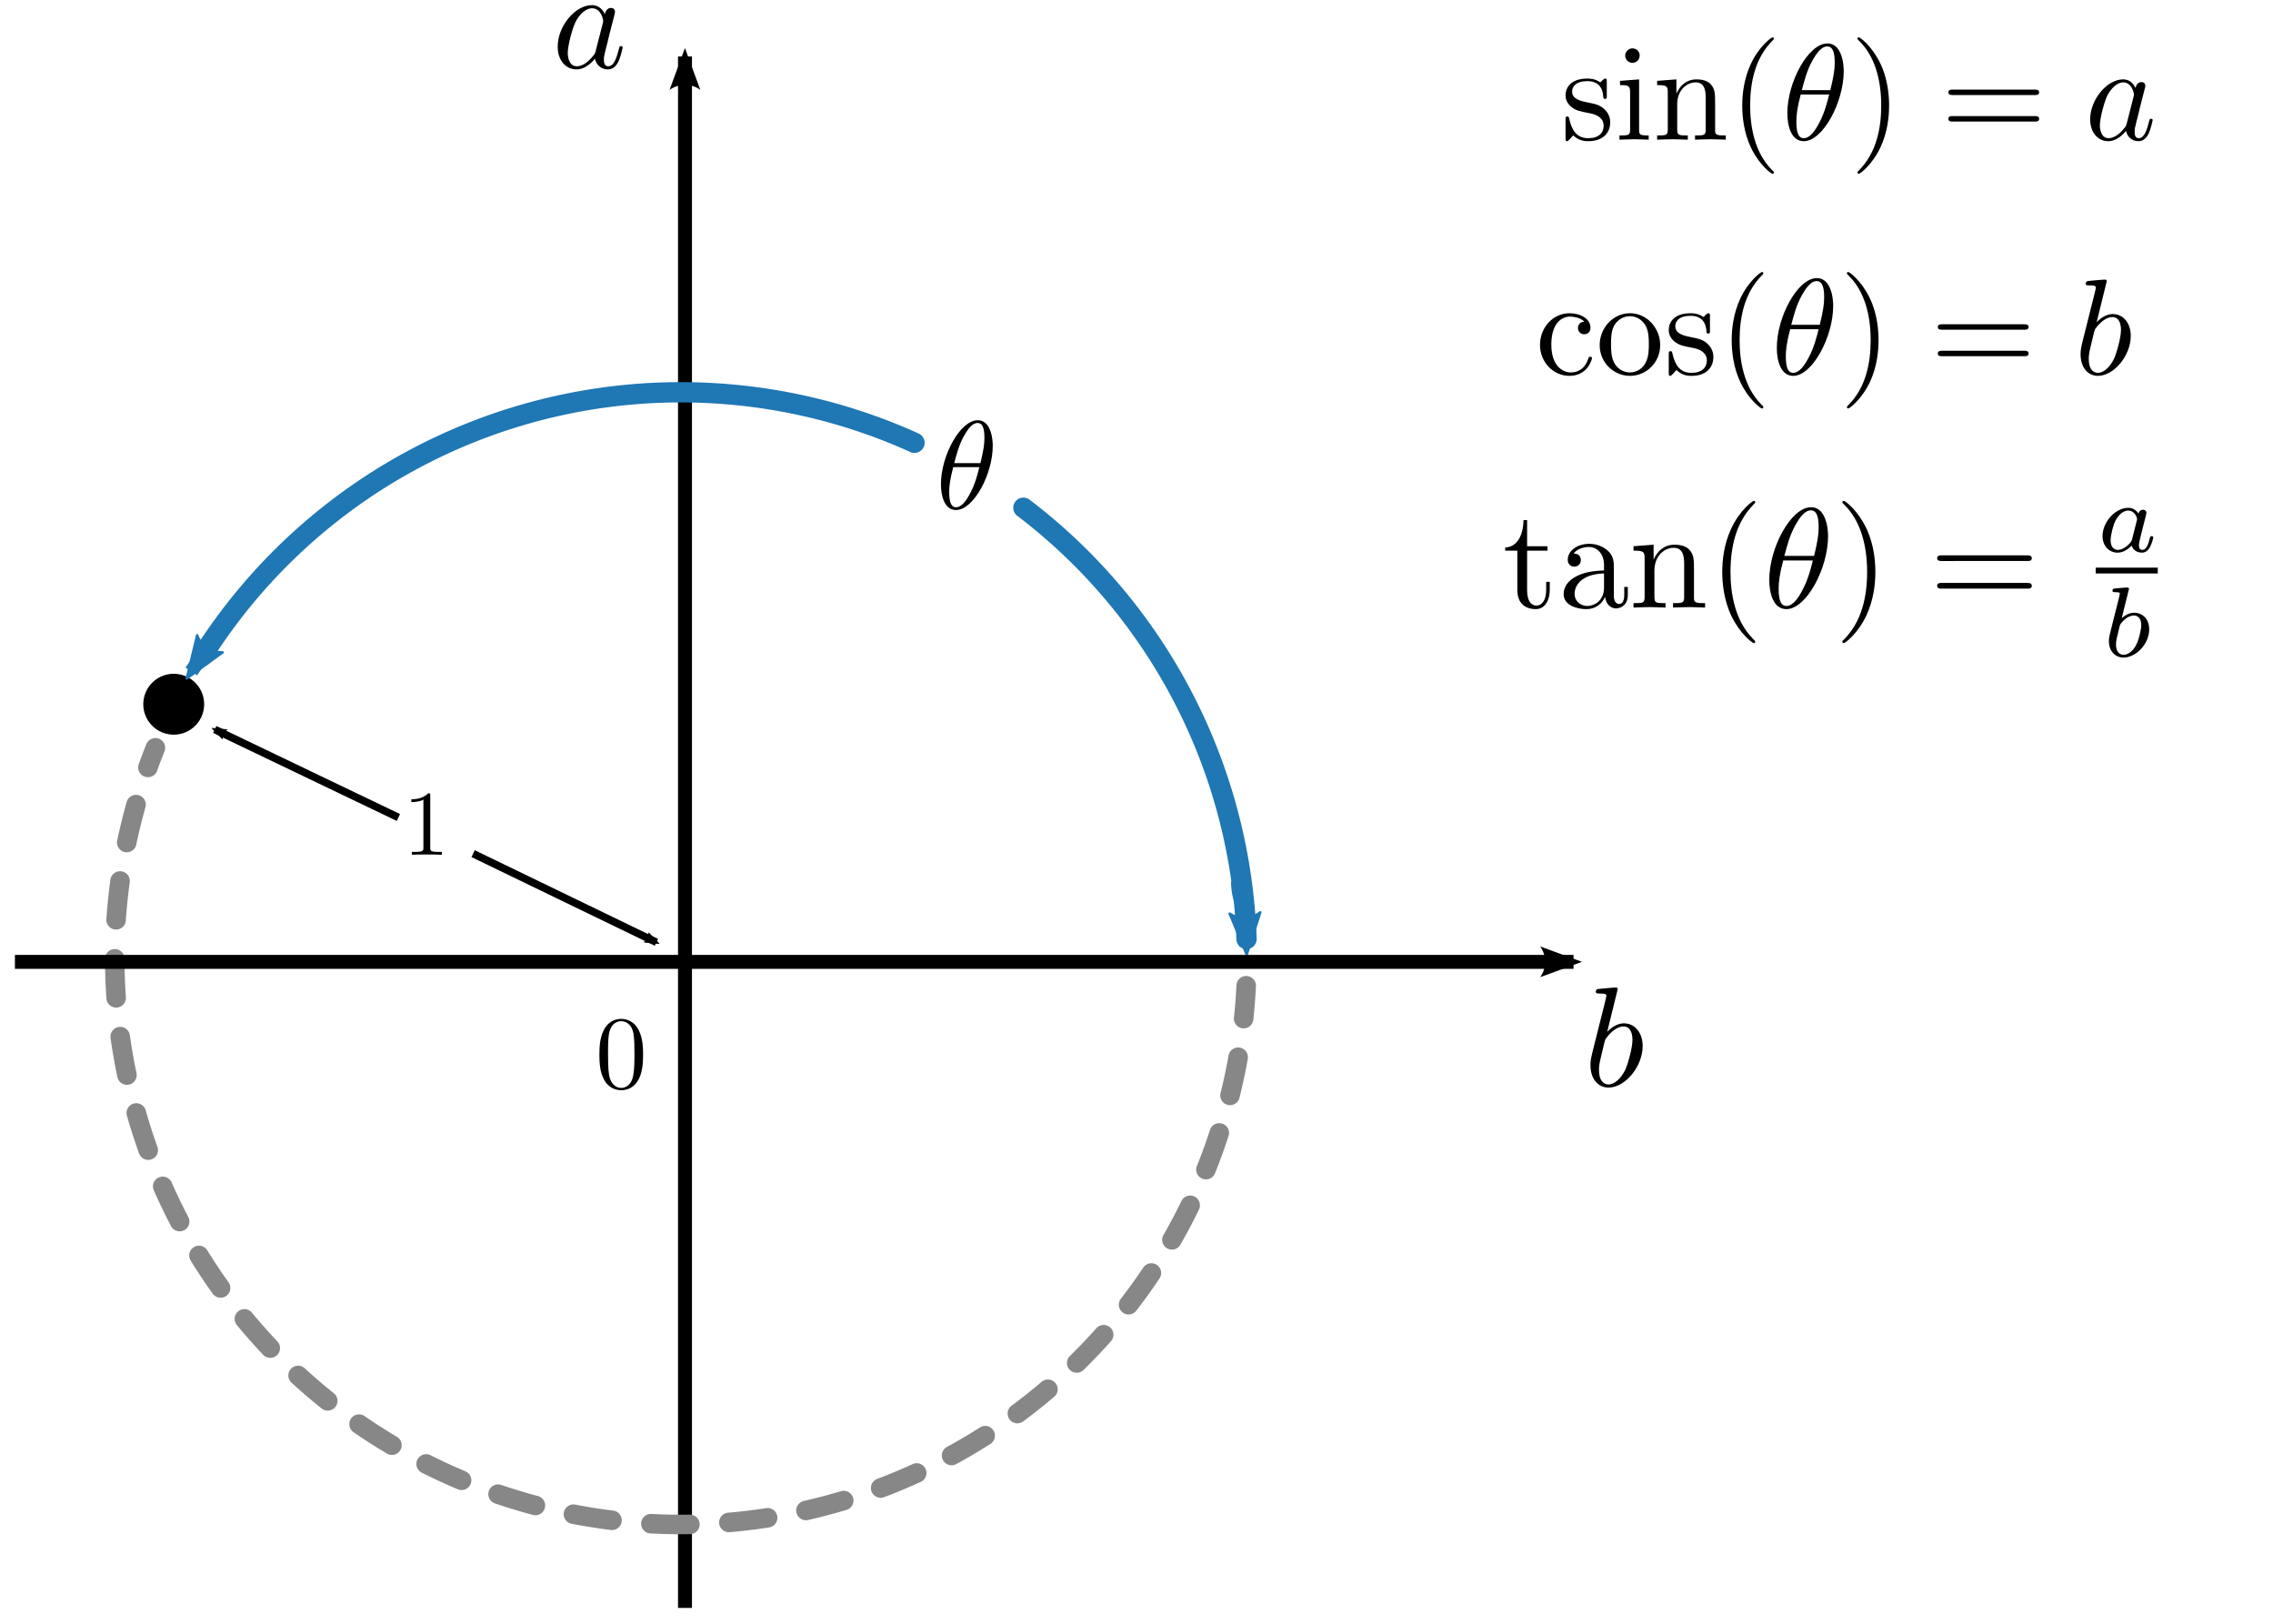 <?xml version="1.0" encoding="UTF-8" standalone="no"?>
<svg
   inkscape:export-ydpi="109.92857"
   inkscape:export-xdpi="109.92857"
   inkscape:export-filename="/home/cyd/jupyter/MH2801/img/trigonometry2.png"
   sodipodi:docname="trigonometry2.svg"
   inkscape:version="1.1 (c4e8f9ed74, 2021-05-24)"
   version="1.1"
   id="svg2"
   height="213.333"
   width="298.667"
   xmlns:inkscape="http://www.inkscape.org/namespaces/inkscape"
   xmlns:sodipodi="http://sodipodi.sourceforge.net/DTD/sodipodi-0.dtd"
   xmlns="http://www.w3.org/2000/svg"
   xmlns:svg="http://www.w3.org/2000/svg"
   xmlns:rdf="http://www.w3.org/1999/02/22-rdf-syntax-ns#"
   xmlns:cc="http://creativecommons.org/ns#"
   xmlns:dc="http://purl.org/dc/elements/1.1/">
  <sodipodi:namedview
     inkscape:document-rotation="0"
     fit-margin-bottom="0"
     fit-margin-right="0"
     fit-margin-left="0"
     fit-margin-top="0"
     inkscape:window-maximized="1"
     inkscape:window-y="0"
     inkscape:window-x="0"
     inkscape:window-height="1026"
     inkscape:window-width="1920"
     showgrid="false"
     inkscape:current-layer="layer1"
     inkscape:document-units="px"
     inkscape:cy="90.25"
     inkscape:cx="156.75"
     inkscape:zoom="2"
     inkscape:pageshadow="2"
     inkscape:pageopacity="0.0"
     borderopacity="1.0"
     bordercolor="#666666"
     pagecolor="#ffffff"
     id="base"
     inkscape:pagecheckerboard="0" />
  <defs
     id="defs4">
    <marker
       inkscape:stockid="Arrow2Mstart"
       orient="auto"
       refY="0.0"
       refX="0.0"
       id="Arrow2Mstart"
       style="overflow:visible"
       inkscape:isstock="true">
      <path
         id="path5181"
         style="fill-rule:evenodd;stroke-width:0.625;stroke-linejoin:round;stroke:#000000;stroke-opacity:1;fill:#000000;fill-opacity:1"
         d="M 8.719,4.034 L -2.207,0.016 L 8.719,-4.002 C 6.973,-1.63 6.983,1.616 8.719,4.034 z "
         transform="scale(0.6) translate(0,0)" />
    </marker>
    <marker
       style="overflow:visible"
       id="Arrow2Sstart"
       refX="0"
       refY="0"
       orient="auto"
       inkscape:stockid="Arrow2Sstart">
      <path
         inkscape:connector-curvature="0"
         d="M 2.054,1.291 -1.442,0.005 2.054,-1.281 c -0.559,0.759 -0.555,1.798 -2e-7,2.571 z"
         style="fill-rule:evenodd;stroke-width:0.2;stroke-linejoin:round"
         id="path4031" />
    </marker>
    <marker
       inkscape:stockid="Arrow2Mend"
       orient="auto"
       refY="0"
       refX="0"
       id="Arrow2Mend"
       style="overflow:visible">
      <path
         inkscape:connector-curvature="0"
         id="path4028"
         style="fill-rule:evenodd;stroke-width:0.4;stroke-linejoin:round"
         d="M -5.58,-2.582 1.413,-0.01 -5.58,2.561 c 1.117,-1.518 1.111,-3.595 4e-7,-5.143 z" />
    </marker>
    <marker
       inkscape:stockid="Arrow2Mendc"
       orient="auto"
       refY="0"
       refX="0"
       id="Arrow2Mendc"
       style="overflow:visible">
      <path
         inkscape:connector-curvature="0"
         id="path4447"
         style="fill:#685a71;fill-rule:evenodd;stroke:#685a71;stroke-width:0.4;stroke-linejoin:round"
         d="M -5.58,-2.582 1.413,-0.01 -5.58,2.561 c 1.117,-1.518 1.111,-3.595 4e-7,-5.143 z" />
    </marker>
    <marker
       inkscape:stockid="Arrow2MendY"
       orient="auto"
       refY="0"
       refX="0"
       id="Arrow2MendY"
       style="overflow:visible">
      <path
         inkscape:connector-curvature="0"
         id="path5157"
         style="fill:#553f5e;fill-rule:evenodd;stroke:#553f5e;stroke-width:0.4;stroke-linejoin:round"
         d="M -5.58,-2.582 1.413,-0.01 -5.58,2.561 c 1.117,-1.518 1.111,-3.595 4e-7,-5.143 z" />
    </marker>
    <marker
       style="overflow:visible"
       id="Arrow2SstartR"
       refX="0"
       refY="0"
       orient="auto"
       inkscape:stockid="Arrow2SstartR">
      <path
         inkscape:connector-curvature="0"
         d="M 2.054,1.291 -1.442,0.005 2.054,-1.281 c -0.559,0.759 -0.555,1.798 -2e-7,2.571 z"
         style="fill:#553f5e;fill-rule:evenodd;stroke:#553f5e;stroke-width:0.2;stroke-linejoin:round"
         id="path5160" />
    </marker>
    <marker
       inkscape:stockid="Arrow2Mendc"
       orient="auto"
       refY="0"
       refX="0"
       id="Arrow2Mendc-2"
       style="overflow:visible">
      <path
         inkscape:connector-curvature="0"
         id="path4447-4"
         style="fill:#685a71;fill-rule:evenodd;stroke:#685a71;stroke-width:0.4;stroke-linejoin:round"
         d="M -5.58,-2.582 1.413,-0.01 -5.58,2.561 c 1.117,-1.518 1.111,-3.595 4e-7,-5.143 z" />
    </marker>
    <marker
       inkscape:stockid="Arrow2Mendc"
       orient="auto"
       refY="0"
       refX="0"
       id="Arrow2Mendc-4"
       style="overflow:visible">
      <path
         inkscape:connector-curvature="0"
         id="path4447-8"
         style="fill:#685a71;fill-rule:evenodd;stroke:#685a71;stroke-width:0.4;stroke-linejoin:round"
         d="M -5.58,-2.582 1.413,-0.01 -5.58,2.561 c 1.117,-1.518 1.111,-3.595 4e-7,-5.143 z" />
    </marker>
    <marker
       inkscape:stockid="Arrow2Mendc-4Q"
       orient="auto"
       refY="0"
       refX="0"
       id="Arrow2Mendc-4Q"
       style="overflow:visible">
      <path
         inkscape:connector-curvature="0"
         id="path15995"
         style="fill:#6c4883;fill-rule:evenodd;stroke:#6c4883;stroke-width:0.4;stroke-linejoin:round"
         d="M -5.58,-2.582 1.413,-0.01 -5.58,2.561 c 1.117,-1.518 1.111,-3.595 4e-7,-5.143 z" />
    </marker>
    <marker
       inkscape:stockid="Arrow2MendcH"
       orient="auto"
       refY="0"
       refX="0"
       id="Arrow2MendcH"
       style="overflow:visible">
      <path
         inkscape:connector-curvature="0"
         id="path16324"
         style="fill:#6c4883;fill-rule:evenodd;stroke:#6c4883;stroke-width:0.4;stroke-linejoin:round"
         d="M -5.58,-2.582 1.413,-0.01 -5.58,2.561 c 1.117,-1.518 1.111,-3.595 4e-7,-5.143 z" />
    </marker>
    <marker
       id="Arrow2MendcH1002"
       inkscape:stockid="Arrow2MendcH1002"
       orient="auto"
       refY="0"
       refX="0"
       style="overflow:visible">
      <path
         inkscape:connector-curvature="0"
         id="path4992"
         style="fill:#1f77b4;fill-rule:evenodd;stroke:#1f77b4;stroke-width:0.4;stroke-linejoin:round;stroke-opacity:1.0;fill-opacity:1.0"
         d="M -5.58,-2.582 1.413,-0.01 -5.58,2.561 c 1.117,-1.518 1.111,-3.595 4e-7,-5.143 z" />
    </marker>
    <marker
       id="Arrow2Mendc-4Q1902"
       inkscape:stockid="Arrow2Mendc-4Q1902"
       orient="auto"
       refY="0"
       refX="0"
       style="overflow:visible">
      <path
         inkscape:connector-curvature="0"
         id="path4995"
         style="fill:#1f77b4;fill-rule:evenodd;stroke:#1f77b4;stroke-width:0.4;stroke-linejoin:round;stroke-opacity:1.0;fill-opacity:1.0"
         d="M -5.58,-2.582 1.413,-0.01 -5.58,2.561 c 1.117,-1.518 1.111,-3.595 4e-7,-5.143 z" />
    </marker>
    <marker
       id="Arrow2MendY4229"
       inkscape:stockid="Arrow2MendY4229"
       orient="auto"
       refY="0"
       refX="0"
       style="overflow:visible">
      <path
         inkscape:connector-curvature="0"
         id="path5524"
         style="fill:#000000;fill-rule:evenodd;stroke:#000000;stroke-width:0.4;stroke-linejoin:round;stroke-opacity:1.0;fill-opacity:1.0"
         d="M -5.58,-2.582 1.413,-0.01 -5.58,2.561 c 1.117,-1.518 1.111,-3.595 4e-7,-5.143 z" />
    </marker>
    <marker
       inkscape:isstock="true"
       style="overflow:visible"
       id="Arrow2Mstart-3"
       refX="0"
       refY="0"
       orient="auto"
       inkscape:stockid="Arrow2Mstart">
      <path
         transform="scale(0.6)"
         d="M 8.719,4.034 -2.207,0.016 8.719,-4.002 c -1.745,2.372 -1.735,5.617 -6e-7,8.035 z"
         style="fill:#000000;fill-opacity:1;fill-rule:evenodd;stroke:#000000;stroke-width:0.625;stroke-linejoin:round;stroke-opacity:1"
         id="path5181-6" />
    </marker>
  </defs>
  <g
     inkscape:label="Layer 1"
     inkscape:groupmode="layer"
     id="layer1"
     transform="translate(-289.667,-383.533)">
    <g
       style="stroke-width:1.4"
       transform="matrix(0.33,0,0,0.33,257.233,266.61)"
       id="g3768">
      <g
         style="font-style:normal;font-variant:normal;font-weight:normal;font-stretch:normal;letter-spacing:normal;word-spacing:normal;text-anchor:start;fill:none;stroke:#000000;stroke-width:1.75;stroke-linecap:butt;stroke-linejoin:miter;stroke-miterlimit:10.433;stroke-dasharray:none;stroke-dashoffset:0;stroke-opacity:1"
         id="content"
         transform="matrix(1.063,0,0,-1.063,-198.425,841.89)"
         xml:space="preserve"
         stroke-miterlimit="10.433"
         font-style="normal"
         font-variant="normal"
         font-weight="normal"
         font-stretch="normal"
         font-size-adjust="none"
         letter-spacing="normal"
         word-spacing="normal"><path
           style="fill:#000000;stroke-width:0"
           inkscape:connector-curvature="0"
           d="m 505.707,453.365 -0.096,0.181 -0.096,0.181 -0.096,0.171 -0.096,0.171 -0.107,0.171 -0.107,0.171 -0.117,0.16 -0.117,0.149 -0.117,0.16 -0.128,0.139 -0.128,0.149 -0.128,0.139 -0.139,0.128 -0.139,0.128 -0.149,0.117 -0.149,0.117 -0.149,0.117 -0.16,0.096 -0.16,0.107 -0.16,0.085 -0.171,0.085 -0.181,0.085 -0.181,0.064 -0.181,0.075 -0.181,0.053 -0.192,0.053 -0.203,0.043 -0.203,0.032 -0.203,0.032 -0.213,0.021 -0.213,0.011 h -0.224 l 0.053,-1.163 c 3.445,0 4.192,-4.352 4.192,-4.661 0,-0.341 -0.096,-0.651 -0.149,-0.917 l -2.667,-10.421 c -0.267,-0.949 -0.267,-1.045 -1.067,-1.963 -2.325,-2.923 -4.512,-3.765 -5.995,-3.765 -2.656,0 -3.403,2.912 -3.403,4.992 0,2.656 1.696,9.184 2.923,11.637 1.643,3.136 4.043,5.099 6.165,5.099 l -0.053,1.163 c -6.219,0 -12.8,-7.797 -12.8,-15.563 0,-5.003 2.912,-8.501 7.061,-8.501 1.056,0 3.723,0.224 6.901,3.989 0.437,-2.24 2.283,-3.989 4.832,-3.989 1.867,0 3.093,1.216 3.936,2.923 0.907,1.909 1.6,5.163 1.6,5.259 0,0.533 -0.48,0.533 -0.629,0.533 -0.533,0 -0.587,-0.213 -0.747,-0.96 -0.907,-3.456 -1.867,-6.581 -4.043,-6.581 -1.429,0 -1.6,1.376 -1.6,2.443 0,1.173 0.107,1.589 0.683,3.936 0.608,2.229 0.704,2.763 1.184,4.779 l 1.909,7.435 c 0.373,1.483 0.373,1.6 0.373,1.803 0,0.917 -0.64,1.451 -1.547,1.451 -1.269,0 -2.069,-1.184 -2.229,-2.347 z"
           id="path3771" /></g>
    </g>
    <g
       style="stroke-width:1.4"
       transform="matrix(0.33,0,0,0.33,392.811,400.383)"
       id="g3791">
      <g
         style="font-style:normal;font-variant:normal;font-weight:normal;font-stretch:normal;letter-spacing:normal;word-spacing:normal;text-anchor:start;fill:none;stroke:#000000;stroke-width:1.75;stroke-linecap:butt;stroke-linejoin:miter;stroke-miterlimit:10.433;stroke-dasharray:none;stroke-dashoffset:0;stroke-opacity:1"
         word-spacing="normal"
         letter-spacing="normal"
         font-size-adjust="none"
         font-stretch="normal"
         font-weight="normal"
         font-variant="normal"
         font-style="normal"
         stroke-miterlimit="10.433"
         xml:space="preserve"
         transform="matrix(1.063,0,0,-1.063,-198.425,841.89)"
         id="g3793"><path
           style="fill:#000000;stroke-width:0"
           inkscape:connector-curvature="0"
           id="path3795"
           d="m 498.592,469.579 v 0 0.011 0 0.011 l -0.011,0.021 v 0.011 0.021 0.021 0.021 l -0.011,0.021 v 0.021 l -0.011,0.021 -0.011,0.021 -0.011,0.032 -0.011,0.021 -0.011,0.032 -0.011,0.021 -0.021,0.032 -0.021,0.021 -0.021,0.021 -0.021,0.032 -0.011,0.011 -0.021,0.011 -0.011,0.011 -0.011,0.011 -0.021,0.011 -0.011,0.011 -0.021,0.011 -0.011,0.011 -0.021,0.011 -0.021,0.011 H 498.24 l -0.021,0.011 -0.021,0.011 h -0.021 l -0.021,0.011 -0.021,0.011 h -0.032 -0.021 l -0.032,0.011 h -0.021 -0.032 l -0.032,0.011 h -0.032 -0.021 c -1.237,0 -5.109,-0.437 -6.485,-0.533 -0.437,-0.053 -1.024,-0.107 -1.024,-1.067 0,-0.64 0.491,-0.64 1.291,-0.64 2.549,0 2.645,-0.363 2.645,-0.896 0,-0.384 -0.48,-2.187 -0.747,-3.296 l -4.352,-17.323 c -0.629,-2.667 -0.853,-3.52 -0.853,-5.365 0,-5.045 2.816,-8.352 6.752,-8.352 v 1.173 c -1.813,0 -3.563,1.429 -3.563,5.365 0,1.013 0,2.016 0.843,5.365 l 1.173,4.896 c 0.32,1.173 0.32,1.269 0.8,1.856 2.603,3.445 5.003,4.245 6.379,4.245 1.92,0 3.349,-1.579 3.349,-5.003 0,-3.125 -1.76,-9.227 -2.709,-11.264 -1.749,-3.552 -4.203,-5.461 -6.272,-5.461 v -1.173 c 6.272,0 12.8,7.915 12.8,15.573 0,4.832 -2.816,8.491 -7.061,8.491 -2.432,0 -4.619,-1.525 -6.219,-3.179 z" /></g>
    </g>
    <g
       style="stroke-width:1.344"
       transform="matrix(1.03,0,0,1.03,319.93,213.89)"
       id="g3097">
      <g
         style="font-style:normal;font-variant:normal;font-weight:normal;font-stretch:normal;letter-spacing:normal;word-spacing:normal;text-anchor:start;fill:none;stroke:#000000;stroke-width:1.68;stroke-linecap:butt;stroke-linejoin:miter;stroke-miterlimit:10.433;stroke-dasharray:none;stroke-dashoffset:0;stroke-opacity:1"
         id="g3099"
         transform="matrix(0.301,0,0,-0.301,-56.267,360)"
         xml:space="preserve"
         stroke-miterlimit="10.433"
         font-style="normal"
         font-variant="normal"
         font-weight="normal"
         font-stretch="normal"
         font-size-adjust="none"
         letter-spacing="normal"
         word-spacing="normal"><path
           style="fill:#000000;stroke-width:0"
           inkscape:connector-curvature="0"
           d="m 510.069,459.851 v 0.331 l -0.011,0.363 -0.021,0.384 -0.021,0.395 -0.032,0.416 -0.043,0.416 -0.043,0.437 -0.064,0.437 -0.075,0.448 -0.075,0.459 -0.096,0.448 -0.107,0.459 -0.128,0.448 -0.128,0.448 -0.149,0.437 -0.171,0.437 -0.181,0.427 -0.192,0.405 -0.213,0.395 -0.235,0.384 -0.245,0.363 -0.267,0.341 -0.299,0.32 -0.309,0.288 -0.331,0.267 -0.171,0.128 -0.181,0.107 -0.181,0.107 -0.192,0.107 -0.192,0.085 -0.203,0.085 -0.203,0.075 -0.213,0.064 -0.224,0.053 -0.224,0.053 -0.235,0.032 -0.235,0.021 -0.245,0.021 h -0.245 l -0.053,-1.163 c 2.603,0 2.912,-3.403 2.912,-6.432 0,-2.603 -0.416,-5.323 -1.696,-10.581 h -11.104 c 0.907,3.413 1.973,7.659 4.085,11.435 1.451,2.592 3.403,5.579 5.803,5.579 l 0.053,1.163 c -7.381,0 -15.573,-14.976 -15.573,-27.147 0,-5.003 1.536,-10.901 6.389,-10.901 v 1.173 c -1.771,0 -2.891,1.547 -2.891,6.475 0,2.24 0.32,5.323 1.707,10.517 H 504.384 c -0.576,-2.432 -1.696,-6.944 -3.733,-10.784 -1.845,-3.616 -3.861,-6.208 -6.144,-6.208 v -1.173 c 7.477,0 15.563,15.253 15.563,27.157 z"
           id="path3101" /></g>
    </g>
    <g
       style="stroke-width:1.562"
       id="g3451"
       transform="matrix(0.874,0,0,0.874,274.452,317.79)">
      <g
         word-spacing="normal"
         letter-spacing="normal"
         font-size-adjust="none"
         font-stretch="normal"
         font-weight="normal"
         font-variant="normal"
         font-style="normal"
         stroke-miterlimit="10.433"
         xml:space="preserve"
         transform="matrix(0.261,0,0,-0.261,-48.8,316.8)"
         id="g3453"
         style="font-style:normal;font-variant:normal;font-weight:normal;font-stretch:normal;letter-spacing:normal;word-spacing:normal;text-anchor:start;fill:none;stroke:#000000;stroke-width:1.953;stroke-linecap:butt;stroke-linejoin:miter;stroke-miterlimit:10.433;stroke-dasharray:none;stroke-dashoffset:0;stroke-opacity:1"><path
           id="path3455"
           d="m 501.504,467.296 v 0.053 0.064 0.053 0.053 0.053 0.053 0.043 0.053 0.043 0.043 l -0.011,0.043 v 0.043 0.043 0.032 0.043 l -0.011,0.032 -0.011,0.075 v 0.064 l -0.021,0.053 -0.011,0.053 -0.021,0.053 -0.021,0.043 -0.021,0.043 -0.021,0.032 -0.032,0.032 -0.032,0.032 -0.043,0.032 -0.043,0.021 -0.043,0.021 -0.032,0.011 -0.021,0.011 h -0.032 l -0.021,0.011 -0.032,0.011 h -0.032 l -0.032,0.011 h -0.032 l -0.043,0.011 h -0.032 -0.043 l -0.032,0.011 h -0.043 -0.043 -0.053 -0.043 -0.043 l -0.053,0.011 h -0.053 -0.053 -0.053 -0.053 C 496.992,465.28 492.32,465.28 490.624,465.28 v -1.653 c 1.067,0 4.192,0 6.944,1.387 v -27.531 c 0,-1.92 -0.149,-2.549 -4.928,-2.549 h -1.707 V 433.28 c 1.867,0.171 6.485,0.171 8.608,0.171 2.133,0 6.741,0 8.608,-0.171 v 1.653 h -1.696 c -4.779,0 -4.949,0.576 -4.949,2.549 z"
           inkscape:connector-curvature="0"
           style="fill:#000000;stroke-width:0" /></g>
    </g>
    <path
       sodipodi:nodetypes="cc"
       inkscape:connector-curvature="0"
       id="path4581"
       d="M 379.674,594.787 V 390.956"
       style="fill:none;stroke:#000000;stroke-width:1.832;stroke-linecap:butt;stroke-linejoin:miter;stroke-miterlimit:4;stroke-dasharray:none;stroke-opacity:1;marker-end:url(#Arrow2Mend)" />
    <path
       sodipodi:open="true"
       sodipodi:end="3.5227636"
       sodipodi:start="0.048354406"
       d="m 453.415,513.045 a 74.377,74.377 0 0 1 -47.789,65.9 74.377,74.377 0 0 1 -79.534,-17.349 74.377,74.377 0 0 1 -16.005,-79.816"
       sodipodi:ry="74.376778"
       sodipodi:rx="74.376778"
       sodipodi:cy="509.45001"
       sodipodi:cx="379.12485"
       id="path4769"
       style="fill:none;stroke:#888788;stroke-width:2.565;stroke-linecap:round;stroke-linejoin:round;stroke-miterlimit:4;stroke-dasharray:5.129, 5.129;stroke-dashoffset:0.8;stroke-opacity:1"
       sodipodi:type="arc" />
    <path
       inkscape:connector-curvature="0"
       id="path4771"
       d="M 375.915,507.339 351.833,495.687"
       style="fill:none;stroke:#000000;stroke-width:1;stroke-linecap:butt;stroke-linejoin:miter;stroke-miterlimit:4;stroke-dasharray:none;stroke-opacity:1;marker-start:url(#Arrow2Mstart)"
       sodipodi:nodetypes="cc" />
    <path
       sodipodi:type="arc"
       style="fill:#000000;fill-opacity:1;stroke:none;stroke-width:1.067"
       id="path5673"
       sodipodi:cx="312.49414"
       sodipodi:cy="476.05634"
       sodipodi:rx="3.997149"
       sodipodi:ry="3.997149"
       d="m 308.892,474.325 a 3.997,3.997 0 0 1 5.334,-1.871 3.997,3.997 0 0 1 1.871,5.334 3.997,3.997 0 0 1 -5.334,1.872 3.997,3.997 0 0 1 -1.872,-5.334"
       sodipodi:start="3.5896718"
       sodipodi:end="3.5894529"
       sodipodi:open="true" />
    <g
       style="stroke-width:1.176"
       transform="matrix(1.226,0,0,1.226,291.285,358.606)"
       id="g5746">
      <g
         style="font-style:normal;font-variant:normal;font-weight:normal;font-stretch:normal;letter-spacing:normal;word-spacing:normal;text-anchor:start;fill:none;stroke:#000000;stroke-width:1.384;stroke-linecap:butt;stroke-linejoin:miter;stroke-miterlimit:10.433;stroke-dasharray:none;stroke-dashoffset:0;stroke-opacity:1"
         id="g5748"
         transform="matrix(0.209,0,0,-0.209,-39.059,227.475)"
         xml:space="preserve"
         stroke-miterlimit="10.433"
         font-style="normal"
         font-variant="normal"
         font-weight="normal"
         font-stretch="normal"
         font-size-adjust="none"
         letter-spacing="normal"
         word-spacing="normal"><path
           style="fill:#000000;stroke-width:0"
           inkscape:connector-curvature="0"
           d="m 510.336,450.283 v 0.789 l -0.011,0.8 -0.021,0.8 -0.043,0.789 -0.043,0.8 -0.064,0.789 -0.085,0.789 -0.096,0.779 -0.128,0.779 -0.149,0.779 -0.171,0.768 -0.203,0.768 -0.224,0.768 -0.267,0.747 -0.299,0.747 -0.16,0.373 -0.171,0.363 c -2.432,5.12 -6.795,5.973 -9.035,5.973 -3.179,0 -7.061,-1.387 -9.248,-6.336 -1.696,-3.669 -1.963,-7.819 -1.963,-12.064 0,-3.989 0.213,-8.768 2.4,-12.8 2.283,-4.299 6.165,-5.365 8.768,-5.365 V 433.28 c -2.069,0 -5.216,1.333 -6.176,6.432 -0.576,3.179 -0.576,8.064 -0.576,11.221 0,3.392 0,6.891 0.427,9.76 1.003,6.336 4.992,6.805 6.325,6.805 1.749,0 5.259,-0.949 6.261,-6.219 0.533,-2.965 0.533,-7.019 0.533,-10.347 0,-4 0,-7.605 -0.587,-11.008 -0.8,-5.045 -3.829,-6.645 -6.208,-6.645 v 0 -1.163 c 2.859,0 6.891,1.109 9.248,6.165 1.696,3.659 1.963,7.797 1.963,12 z"
           id="path5750" /></g>
    </g>
    <g
       style="stroke-width:1.114"
       id="g4053"
       transform="matrix(0.331,0,0,0.331,381.809,337.141)">
      <g
         word-spacing="normal"
         letter-spacing="normal"
         font-size-adjust="none"
         font-stretch="normal"
         font-weight="normal"
         font-variant="normal"
         font-style="normal"
         stroke-miterlimit="10.433"
         xml:space="preserve"
         transform="matrix(1.063,0,0,-1.063,-198.425,841.89)"
         id="g4055"
         style="font-style:normal;font-variant:normal;font-weight:normal;font-stretch:normal;letter-spacing:normal;word-spacing:normal;text-anchor:start;fill:none;stroke:#000000;stroke-width:1.392;stroke-linecap:butt;stroke-linejoin:miter;stroke-miterlimit:10.433;stroke-dasharray:none;stroke-dashoffset:0;stroke-opacity:1"><path
           id="path4057"
           d="m 495.083,454.528 h 7.605 v 1.653 h -7.605 v 9.781 h -1.333 c -0.043,-4.352 -1.643,-10.048 -6.848,-10.251 v -1.184 h 4.523 v -14.667 c 0,-6.528 4.928,-7.168 6.848,-7.168 3.765,0 5.269,3.765 5.269,7.168 v 3.029 H 502.208 v -2.912 c 0,-3.936 -1.6,-5.952 -3.573,-5.952 -3.552,0 -3.552,4.832 -3.552,5.739 z"
           inkscape:connector-curvature="0"
           style="fill:#000000;stroke-width:0" /><path
           id="path4059"
           d="m 524.192,437.312 0.021,-0.203 0.032,-0.192 0.043,-0.203 0.043,-0.192 0.053,-0.203 0.053,-0.192 0.075,-0.192 0.064,-0.192 0.085,-0.192 0.085,-0.181 0.096,-0.192 0.096,-0.171 0.107,-0.171 0.117,-0.171 0.117,-0.171 0.128,-0.149 0.139,-0.149 0.139,-0.149 0.149,-0.139 0.149,-0.128 0.16,-0.128 0.171,-0.107 0.171,-0.107 0.181,-0.096 0.192,-0.085 0.192,-0.075 0.203,-0.064 0.203,-0.053 0.213,-0.043 0.213,-0.032 0.224,-0.021 0.235,-0.011 c 1.099,0 4.352,0.757 4.352,5.056 v 2.965 H 531.36 V 438.016 c 0,-3.083 -1.323,-3.403 -1.92,-3.403 -1.749,0 -1.963,2.379 -1.963,2.645 v 10.635 c 0,2.24 0,4.299 -1.899,6.272 -2.091,2.059 -4.736,2.912 -7.285,2.912 -4.373,0 -8.032,-2.485 -8.032,-5.995 0,-1.589 1.067,-2.507 2.443,-2.507 1.483,0 2.453,1.067 2.453,2.453 0,0.629 -0.267,2.379 -2.72,2.453 1.44,1.845 4.043,2.432 5.739,2.432 2.613,0 5.632,-2.069 5.632,-6.805 v -1.963 -1.12 -5.312 c 0,-5.056 -3.819,-6.848 -6.219,-6.848 -2.603,0 -4.779,1.867 -4.779,4.512 0,2.912 2.229,7.339 10.997,7.648 v 0 1.12 c -2.699,-0.149 -6.421,-0.32 -9.771,-1.92 -3.979,-1.803 -5.312,-4.565 -5.312,-6.901 0,-4.299 5.152,-5.632 8.501,-5.632 3.52,0 5.952,2.123 6.965,4.619 z"
           inkscape:connector-curvature="0"
           style="fill:#000000;stroke-width:0" /><path
           id="path4061"
           d="M 538.965,451.563 V 437.312 c 0,-2.379 -0.587,-2.379 -4.149,-2.379 V 433.28 c 1.867,0.053 4.565,0.171 5.995,0.171 1.387,0 4.149,-0.117 5.952,-0.171 v 1.653 c -3.552,0 -4.139,0 -4.139,2.379 v 9.781 c 0,5.536 3.776,8.501 7.168,8.501 3.349,0 3.936,-2.869 3.936,-5.899 v -12.384 c 0,-2.379 -0.587,-2.379 -4.149,-2.379 V 433.28 c 1.867,0.053 4.587,0.171 6.016,0.171 1.387,0 4.139,-0.117 5.952,-0.171 v 1.653 c -2.773,0 -4.107,0 -4.149,1.6 v 10.144 c 0,4.565 0,6.219 -1.653,8.117 -0.736,0.917 -2.496,1.963 -5.568,1.963 -3.883,0 -6.379,-2.283 -7.861,-5.557 v 5.557 l -7.499,-0.576 V 454.528 c 3.712,0 4.149,-0.363 4.149,-2.965 z"
           inkscape:connector-curvature="0"
           style="fill:#000000;stroke-width:0" /><path
           id="path4063"
           d="m 580.267,420.533 v 0.021 l -0.011,0.032 v 0.011 0.021 0.011 l -0.011,0.021 v 0.011 l -0.011,0.021 -0.011,0.021 -0.011,0.021 -0.011,0.021 -0.011,0.032 -0.021,0.021 -0.021,0.032 -0.021,0.032 -0.021,0.032 -0.032,0.032 -0.032,0.043 -0.021,0.021 -0.011,0.021 -0.021,0.021 -0.021,0.021 -0.021,0.021 -0.021,0.032 -0.021,0.021 -0.021,0.021 -0.021,0.032 -0.032,0.021 -0.021,0.032 -0.032,0.032 -0.021,0.032 -0.032,0.032 -0.032,0.032 -0.032,0.032 -0.032,0.032 -0.032,0.032 -0.043,0.043 -0.032,0.032 -0.032,0.043 -0.043,0.032 -0.043,0.043 -0.043,0.043 c -6.635,6.699 -8.331,16.736 -8.331,24.864 0,9.248 2.016,18.507 8.544,25.131 0.693,0.651 0.693,0.757 0.693,0.917 0,0.373 -0.203,0.523 -0.523,0.523 -0.533,0 -5.312,-3.605 -8.448,-10.347 -2.72,-5.856 -3.349,-11.755 -3.349,-16.224 0,-4.149 0.587,-10.56 3.499,-16.576 3.189,-6.539 7.765,-9.984 8.299,-9.984 0.32,0 0.523,0.149 0.523,0.533 z"
           inkscape:connector-curvature="0"
           style="fill:#000000;stroke-width:0" /><path
           id="path4065"
           d="m 607.467,459.851 v 0.331 l -0.011,0.363 -0.021,0.384 -0.021,0.395 -0.032,0.416 -0.043,0.416 -0.043,0.437 -0.064,0.437 -0.075,0.448 -0.085,0.459 -0.085,0.448 -0.107,0.459 -0.128,0.448 -0.128,0.448 -0.149,0.437 -0.171,0.437 -0.181,0.427 -0.192,0.405 -0.213,0.395 -0.235,0.384 -0.245,0.363 -0.277,0.341 -0.288,0.32 -0.309,0.288 -0.331,0.267 -0.171,0.128 -0.181,0.107 -0.181,0.107 -0.192,0.107 -0.192,0.085 -0.203,0.085 -0.203,0.075 -0.213,0.064 -0.224,0.053 -0.224,0.053 -0.235,0.032 -0.235,0.021 -0.245,0.021 H 601.088 l -0.053,-1.163 c 2.603,0 2.912,-3.403 2.912,-6.432 0,-2.603 -0.416,-5.323 -1.696,-10.581 h -11.104 c 0.907,3.413 1.973,7.659 4.085,11.435 1.451,2.592 3.403,5.579 5.803,5.579 l 0.053,1.163 c -7.392,0 -15.573,-14.976 -15.573,-27.147 0,-5.003 1.536,-10.901 6.389,-10.901 v 1.173 c -1.771,0 -2.891,1.547 -2.891,6.475 0,2.24 0.32,5.323 1.707,10.517 h 11.061 c -0.587,-2.432 -1.696,-6.944 -3.733,-10.784 -1.845,-3.616 -3.861,-6.208 -6.144,-6.208 v -1.173 c 7.477,0 15.563,15.253 15.563,27.157 z"
           inkscape:connector-curvature="0"
           style="fill:#000000;stroke-width:0" /><path
           id="path4067"
           d="m 625.131,446.56 v 0.395 l -0.011,0.416 -0.011,0.416 -0.011,0.437 -0.043,0.896 -0.064,0.939 -0.085,0.981 -0.117,1.013 -0.139,1.035 -0.181,1.077 -0.203,1.088 -0.245,1.099 -0.288,1.12 -0.331,1.131 -0.363,1.141 -0.427,1.141 -0.224,0.565 -0.245,0.565 -0.245,0.565 -0.267,0.565 c -3.189,6.528 -7.755,9.984 -8.288,9.984 -0.309,0 -0.533,-0.203 -0.533,-0.523 0,-0.16 0,-0.267 1.003,-1.227 5.216,-5.248 8.245,-13.707 8.245,-24.821 0,-9.077 -1.963,-18.432 -8.565,-25.131 -0.683,-0.629 -0.683,-0.747 -0.683,-0.896 0,-0.32 0.224,-0.533 0.533,-0.533 0.533,0 5.301,3.616 8.448,10.357 2.709,5.835 3.339,11.733 3.339,16.203 z"
           inkscape:connector-curvature="0"
           style="fill:#000000;stroke-width:0" /><path
           id="path4069"
           d="m 681.749,450.667 h 0.149 0.149 0.16 l 0.075,0.011 h 0.075 l 0.075,0.011 0.075,0.011 0.075,0.011 0.075,0.011 0.075,0.011 0.075,0.021 0.064,0.021 0.075,0.021 0.064,0.021 0.053,0.032 0.064,0.032 0.053,0.043 0.053,0.032 0.053,0.053 0.043,0.043 0.043,0.053 0.021,0.032 0.021,0.032 0.021,0.021 0.011,0.032 0.021,0.032 0.011,0.043 0.011,0.032 0.011,0.043 0.011,0.032 0.011,0.043 0.011,0.043 v 0.043 l 0.011,0.043 v 0.043 0.043 0.053 c 0,1.067 -1.013,1.067 -1.749,1.067 h -31.829 c -0.747,0 -1.749,0 -1.749,-1.067 0,-1.045 1.003,-1.045 1.803,-1.045 z"
           inkscape:connector-curvature="0"
           style="fill:#000000;stroke-width:0" /><path
           id="path4071"
           d="m 681.792,440.341 h 0.075 0.075 l 0.139,0.011 h 0.149 0.075 l 0.075,0.011 0.075,0.011 h 0.075 l 0.075,0.011 0.064,0.021 0.075,0.011 0.075,0.021 0.064,0.021 0.064,0.021 0.064,0.021 0.064,0.032 0.053,0.032 0.064,0.043 0.053,0.043 0.043,0.043 0.043,0.053 0.032,0.021 0.011,0.032 0.021,0.021 0.021,0.032 0.021,0.032 0.011,0.032 0.021,0.032 0.011,0.032 0.011,0.043 0.011,0.032 0.011,0.043 0.011,0.043 0.011,0.043 v 0.043 l 0.011,0.043 v 0.043 0.053 0.043 c 0,1.067 -1.013,1.067 -1.792,1.067 H 650.016 c -0.8,0 -1.803,0 -1.803,-1.067 0,-1.067 1.003,-1.067 1.749,-1.067 z"
           inkscape:connector-curvature="0"
           style="fill:#000000;stroke-width:0" /><path
           id="path4073"
           d="m 723.392,468.341 -0.075,0.117 -0.075,0.117 -0.075,0.107 -0.085,0.107 -0.085,0.107 -0.096,0.107 -0.085,0.096 -0.096,0.107 -0.096,0.096 -0.107,0.085 -0.107,0.096 -0.107,0.085 -0.107,0.085 -0.107,0.085 -0.117,0.075 -0.117,0.085 -0.128,0.064 -0.117,0.075 -0.128,0.064 -0.128,0.053 -0.139,0.064 -0.128,0.053 -0.139,0.043 -0.149,0.043 -0.139,0.043 -0.149,0.032 -0.149,0.032 -0.16,0.021 -0.149,0.021 -0.16,0.011 -0.16,0.011 h -0.171 v -1.035 c 2.603,0 3.317,-2.816 3.317,-3.232 0,-0.149 -0.085,-0.416 -0.117,-0.512 l -1.749,-6.955 c -0.245,-1.045 -1.067,-1.781 -1.888,-2.496 -0.331,-0.288 -1.824,-1.483 -3.424,-1.483 -1.376,0 -2.709,0.96 -2.709,3.595 0,1.984 1.067,6.069 1.941,7.552 1.696,2.987 3.595,3.531 4.629,3.531 v 1.035 c -4.747,0 -9.589,-5.237 -9.589,-10.581 0,-3.605 2.421,-6.165 5.621,-6.165 2.005,0 3.787,1.152 5.269,2.603 0.715,-2.24 2.869,-2.603 3.829,-2.603 1.333,0 2.272,0.811 2.933,1.963 0.821,1.451 1.301,3.573 1.301,3.723 0,0.48 -0.48,0.48 -0.587,0.48 -0.533,0 -0.565,-0.149 -0.811,-1.152 -0.448,-1.781 -1.163,-3.979 -2.72,-3.979 -0.971,0 -1.237,0.811 -1.237,1.813 0,0.629 0.309,1.984 0.576,2.955 0.245,0.992 0.629,2.507 0.811,3.328 l 0.736,2.837 c 0.235,0.96 0.672,2.709 0.672,2.901 0,0.811 -0.672,1.173 -1.259,1.173 -0.629,0 -1.493,-0.448 -1.717,-1.483 z"
           inkscape:connector-curvature="0"
           style="fill:#000000;stroke-width:0" /><polyline
           transform="scale(1.067)"
           id="polyline4075"
           points="663,418 684.72,418 684.72,420.04 663,420.04 "
           style="fill:#000000;fill-rule:nonzero;stroke-width:0" /><path
           id="path4077"
           d="m 719.701,439.659 v 0 l 0.011,0.011 v 0 0.011 0 0.011 h 0.011 v 0.011 0.011 0 l 0.011,0.021 v 0.021 l 0.011,0.021 v 0.021 l 0.011,0.021 0.011,0.021 v 0.021 l 0.011,0.021 v 0.032 l 0.011,0.043 0.021,0.053 v 0.021 l 0.011,0.032 v 0.021 l 0.011,0.021 v 0.021 l 0.011,0.021 v 0.011 0.021 0.011 h 0.011 v 0.011 0.011 0 0.011 0 0.011 0 0 0.011 0 c 0,0.192 -0.149,0.533 -0.597,0.533 -0.747,0 -3.829,-0.299 -4.747,-0.384 -0.299,-0.032 -0.832,-0.075 -0.832,-0.853 0,-0.512 0.533,-0.512 0.96,-0.512 1.792,0 1.792,-0.267 1.792,-0.576 0,-0.245 -0.373,-1.728 -0.587,-2.592 l -0.853,-3.424 c -0.352,-1.259 -2.379,-9.397 -2.464,-9.877 -0.181,-0.907 -0.181,-1.387 -0.181,-1.813 0,-3.776 2.379,-6.133 5.461,-6.133 l 0.032,1.024 c -1.813,0 -2.848,1.6 -2.848,3.808 0,1.365 0.331,2.635 1.365,6.827 0.213,0.704 0.213,0.789 0.939,1.6 1.408,1.632 3.083,2.453 4.416,2.453 1.451,0 2.72,-1.088 2.72,-3.605 0,-1.525 -0.821,-5.312 -1.941,-7.477 -0.896,-1.813 -2.752,-3.605 -4.651,-3.605 v 0 l -0.032,-1.024 c 4.651,0 9.589,5.045 9.589,10.549 0,4.341 -3.008,6.197 -5.568,6.197 -1.931,0 -3.573,-1.067 -4.683,-2.037 z"
           inkscape:connector-curvature="0"
           style="fill:#000000;stroke-width:0" /></g>
    </g>
    <g
       style="stroke-width:1.114"
       id="g3103"
       transform="matrix(1.293,0,0,1.293,393.91,138.483)">
      <g
         word-spacing="normal"
         letter-spacing="normal"
         font-size-adjust="none"
         font-stretch="normal"
         font-weight="normal"
         font-variant="normal"
         font-style="normal"
         stroke-miterlimit="10.433"
         xml:space="preserve"
         transform="matrix(0.261,0,0,-0.261,-48.8,316.8)"
         id="g3105"
         style="font-style:normal;font-variant:normal;font-weight:normal;font-stretch:normal;letter-spacing:normal;word-spacing:normal;text-anchor:start;fill:none;stroke:#000000;stroke-width:1.392;stroke-linecap:butt;stroke-linejoin:miter;stroke-miterlimit:10.433;stroke-dasharray:none;stroke-dashoffset:0;stroke-opacity:1"><path
           id="path3107"
           d="m 496.939,443.595 0.117,-0.021 0.139,-0.021 0.149,-0.032 0.171,-0.043 0.171,-0.043 0.192,-0.043 0.203,-0.053 0.213,-0.064 0.224,-0.064 0.224,-0.075 0.224,-0.085 0.235,-0.085 0.235,-0.107 0.235,-0.107 0.235,-0.117 0.235,-0.128 0.235,-0.149 0.224,-0.149 0.213,-0.16 0.213,-0.171 0.203,-0.192 0.192,-0.203 0.181,-0.213 0.171,-0.224 0.149,-0.235 0.075,-0.128 0.064,-0.128 0.064,-0.139 0.053,-0.128 0.053,-0.149 0.053,-0.139 0.043,-0.149 0.032,-0.149 0.032,-0.16 0.032,-0.16 0.021,-0.171 0.011,-0.16 0.011,-0.181 0.011,-0.171 c 0,-2.699 -1.867,-4.832 -6.005,-4.832 -4.469,0 -6.379,3.029 -7.403,7.541 -0.149,0.683 -0.192,0.907 -0.725,0.907 -0.704,0 -0.704,-0.373 -0.704,-1.333 v -7.019 c 0,-0.896 0,-1.269 0.587,-1.269 0.267,0 0.309,0.053 1.333,1.067 0.096,0.107 0.096,0.203 1.067,1.216 2.325,-2.229 4.725,-2.283 5.845,-2.283 6.101,0 8.555,3.573 8.555,7.381 0,2.816 -1.6,4.416 -2.24,5.056 -1.749,1.696 -3.829,2.133 -6.059,2.549 -2.976,0.587 -6.539,1.28 -6.539,4.363 0,1.856 1.387,4.032 5.952,4.032 5.845,0 6.112,-4.779 6.219,-6.432 0.064,-0.48 0.533,-0.48 0.651,-0.48 0.683,0 0.683,0.267 0.683,1.28 v 5.365 c 0,0.907 0,1.269 -0.587,1.269 -0.267,0 -0.363,0 -1.067,-0.629 -0.149,-0.224 -0.683,-0.683 -0.896,-0.853 -2.016,1.483 -4.203,1.483 -5.003,1.483 -6.485,0 -8.501,-3.552 -8.501,-6.528 0,-1.856 0.853,-3.349 2.283,-4.523 1.696,-1.376 3.2,-1.696 7.019,-2.432 z"
           inkscape:connector-curvature="0"
           style="fill:#000000;stroke-width:0" /><path
           id="path3109"
           d="m 516.277,456.757 -7.435,-0.576 V 454.528 c 3.456,0 3.936,-0.32 3.936,-2.912 v -14.304 c 0,-2.379 -0.587,-2.379 -4.149,-2.379 V 433.28 c 1.696,0.053 4.565,0.171 5.845,0.171 1.867,0 3.723,-0.117 5.536,-0.171 v 1.653 c -3.52,0 -3.733,0.267 -3.733,2.325 z"
           inkscape:connector-curvature="0"
           style="fill:#000000;stroke-width:0" /><path
           id="path3111"
           d="m 516.491,466.016 v 0.149 l -0.011,0.16 -0.021,0.149 -0.021,0.149 -0.032,0.139 -0.043,0.139 -0.043,0.139 -0.053,0.128 -0.064,0.128 -0.064,0.128 -0.064,0.117 -0.075,0.107 -0.085,0.107 -0.085,0.107 -0.085,0.107 -0.096,0.085 -0.107,0.096 -0.096,0.085 -0.107,0.075 -0.117,0.075 -0.117,0.075 -0.117,0.064 -0.117,0.053 -0.128,0.053 -0.128,0.043 -0.128,0.043 -0.128,0.032 -0.128,0.032 -0.139,0.021 -0.139,0.011 -0.139,0.011 -0.139,0.011 c -1.643,0 -2.816,-1.44 -2.816,-2.816 0,-1.44 1.173,-2.816 2.816,-2.816 1.483,0 2.816,1.109 2.816,2.816 z"
           inkscape:connector-curvature="0"
           style="fill:#000000;stroke-width:0" /><path
           id="path3113"
           d="M 527.445,451.563 V 437.312 c 0,-2.379 -0.587,-2.379 -4.149,-2.379 V 433.28 c 1.867,0.053 4.565,0.171 5.995,0.171 1.387,0 4.16,-0.117 5.952,-0.171 v 1.653 c -3.552,0 -4.128,0 -4.128,2.379 v 9.781 c 0,5.536 3.765,8.501 7.168,8.501 3.349,0 3.925,-2.869 3.925,-5.899 v -12.384 c 0,-2.379 -0.576,-2.379 -4.149,-2.379 V 433.28 c 1.867,0.053 4.587,0.171 6.016,0.171 1.387,0 4.139,-0.117 5.952,-0.171 v 1.653 c -2.763,0 -4.096,0 -4.149,1.6 v 10.144 c 0,4.565 0,6.219 -1.653,8.117 -0.725,0.917 -2.496,1.963 -5.557,1.963 -3.883,0 -6.389,-2.283 -7.872,-5.557 v 5.557 l -7.499,-0.576 V 454.528 c 3.712,0 4.149,-0.363 4.149,-2.965 z"
           inkscape:connector-curvature="0"
           style="fill:#000000;stroke-width:0" /><path
           id="path3115"
           d="m 568.747,420.533 v 0.021 0.032 0.011 l -0.011,0.021 v 0.011 0.021 l -0.011,0.011 -0.011,0.021 -0.011,0.021 -0.011,0.021 -0.011,0.021 -0.011,0.032 -0.021,0.021 -0.021,0.032 -0.021,0.032 -0.021,0.032 -0.032,0.032 -0.032,0.043 -0.011,0.021 -0.021,0.021 -0.021,0.021 -0.021,0.021 -0.011,0.021 -0.021,0.032 -0.032,0.021 -0.021,0.021 -0.021,0.032 -0.021,0.021 -0.032,0.032 -0.021,0.032 -0.032,0.032 -0.032,0.032 -0.032,0.032 -0.032,0.032 -0.032,0.032 -0.032,0.032 -0.032,0.043 -0.043,0.032 -0.032,0.043 -0.043,0.032 -0.043,0.043 -0.043,0.043 c -6.624,6.699 -8.331,16.736 -8.331,24.864 0,9.248 2.016,18.507 8.555,25.131 0.683,0.651 0.683,0.757 0.683,0.917 0,0.373 -0.203,0.523 -0.512,0.523 -0.533,0 -5.323,-3.605 -8.459,-10.347 -2.709,-5.856 -3.349,-11.755 -3.349,-16.224 0,-4.149 0.587,-10.56 3.499,-16.576 3.189,-6.539 7.776,-9.984 8.309,-9.984 0.309,0 0.512,0.149 0.512,0.533 z"
           inkscape:connector-curvature="0"
           style="fill:#000000;stroke-width:0" /><path
           id="path3117"
           d="m 595.947,459.851 v 0.331 l -0.011,0.363 -0.011,0.384 -0.032,0.395 -0.032,0.416 -0.032,0.416 -0.053,0.437 -0.064,0.437 -0.064,0.448 -0.085,0.459 -0.096,0.448 -0.107,0.459 -0.117,0.448 -0.139,0.448 -0.149,0.437 -0.16,0.437 -0.181,0.427 -0.203,0.405 -0.213,0.395 -0.235,0.384 -0.245,0.363 -0.267,0.341 -0.288,0.32 -0.309,0.288 -0.331,0.267 -0.181,0.128 -0.171,0.107 -0.192,0.107 -0.181,0.107 -0.203,0.085 -0.203,0.085 -0.203,0.075 -0.213,0.064 -0.224,0.053 -0.224,0.053 -0.224,0.032 -0.245,0.021 -0.245,0.021 H 589.568 l -0.053,-1.163 c 2.603,0 2.923,-3.403 2.923,-6.432 0,-2.603 -0.416,-5.323 -1.707,-10.581 h -11.093 c 0.896,3.413 1.963,7.659 4.075,11.435 1.451,2.592 3.403,5.579 5.803,5.579 l 0.053,1.163 c -7.381,0 -15.573,-14.976 -15.573,-27.147 0,-5.003 1.536,-10.901 6.389,-10.901 v 1.173 c -1.771,0 -2.88,1.547 -2.88,6.475 0,2.24 0.309,5.323 1.696,10.517 h 11.072 c -0.587,-2.432 -1.707,-6.944 -3.733,-10.784 -1.856,-3.616 -3.872,-6.208 -6.155,-6.208 v -1.173 c 7.477,0 15.563,15.253 15.563,27.157 z"
           inkscape:connector-curvature="0"
           style="fill:#000000;stroke-width:0" /><path
           id="path3119"
           d="m 613.611,446.56 v 0.395 0.416 l -0.011,0.416 -0.021,0.437 -0.043,0.896 -0.064,0.939 -0.085,0.981 -0.117,1.013 -0.139,1.035 -0.171,1.077 -0.213,1.088 -0.245,1.099 -0.288,1.12 -0.32,1.131 -0.373,1.141 -0.416,1.141 -0.235,0.565 -0.235,0.565 -0.256,0.565 -0.267,0.565 c -3.179,6.528 -7.744,9.984 -8.277,9.984 -0.32,0 -0.533,-0.203 -0.533,-0.523 0,-0.16 0,-0.267 0.992,-1.227 5.216,-5.248 8.256,-13.707 8.256,-24.821 0,-9.077 -1.973,-18.432 -8.576,-25.131 -0.672,-0.629 -0.672,-0.747 -0.672,-0.896 0,-0.32 0.213,-0.533 0.533,-0.533 0.533,0 5.291,3.616 8.448,10.357 2.699,5.835 3.328,11.733 3.328,16.203 z"
           inkscape:connector-curvature="0"
           style="fill:#000000;stroke-width:0" /><path
           id="path3121"
           d="m 670.229,450.667 h 0.149 0.149 0.16 l 0.075,0.011 h 0.075 l 0.085,0.011 0.075,0.011 0.075,0.011 0.075,0.011 0.064,0.011 0.075,0.021 0.075,0.021 0.064,0.021 0.064,0.021 0.064,0.032 0.053,0.032 0.064,0.043 0.053,0.032 0.043,0.053 0.053,0.043 0.043,0.053 0.021,0.032 0.011,0.032 0.021,0.021 0.011,0.032 0.021,0.032 0.011,0.043 0.011,0.032 0.011,0.043 0.011,0.032 0.011,0.043 0.011,0.043 0.011,0.043 v 0.043 0.043 l 0.011,0.043 v 0.053 c 0,1.067 -1.024,1.067 -1.749,1.067 h -31.84 c -0.747,0 -1.749,0 -1.749,-1.067 0,-1.045 1.003,-1.045 1.803,-1.045 z"
           inkscape:connector-curvature="0"
           style="fill:#000000;stroke-width:0" /><path
           id="path3123"
           d="m 670.283,440.341 h 0.064 0.075 l 0.139,0.011 h 0.149 0.075 l 0.075,0.011 0.075,0.011 h 0.075 l 0.075,0.011 0.075,0.021 0.064,0.011 0.075,0.021 0.064,0.021 0.064,0.021 0.064,0.021 0.064,0.032 0.064,0.032 0.053,0.043 0.053,0.043 0.043,0.043 0.053,0.053 0.021,0.021 0.021,0.032 0.021,0.021 0.011,0.032 0.021,0.032 0.011,0.032 0.021,0.032 0.011,0.032 0.011,0.043 0.011,0.032 0.011,0.043 0.011,0.043 0.011,0.043 0.011,0.043 v 0.043 0.043 l 0.011,0.053 v 0.043 c 0,1.067 -1.024,1.067 -1.803,1.067 H 638.496 c -0.8,0 -1.803,0 -1.803,-1.067 0,-1.067 1.003,-1.067 1.749,-1.067 z"
           inkscape:connector-curvature="0"
           style="fill:#000000;stroke-width:0" /><path
           id="path3125"
           d="m 709.589,453.365 -0.085,0.181 -0.096,0.181 -0.096,0.171 -0.107,0.171 -0.107,0.171 -0.107,0.171 -0.117,0.16 -0.107,0.149 -0.128,0.16 -0.117,0.139 -0.128,0.149 -0.139,0.139 -0.139,0.128 -0.139,0.128 -0.139,0.117 -0.149,0.117 -0.16,0.117 -0.149,0.096 -0.171,0.107 -0.16,0.085 -0.171,0.085 -0.171,0.085 -0.181,0.064 -0.181,0.075 -0.192,0.053 -0.192,0.053 -0.203,0.043 -0.192,0.032 -0.213,0.032 -0.213,0.021 -0.213,0.011 h -0.224 l 0.053,-1.163 c 3.456,0 4.203,-4.352 4.203,-4.661 0,-0.341 -0.107,-0.651 -0.149,-0.917 L 706.144,439.595 c -0.267,-0.949 -0.267,-1.045 -1.067,-1.963 -2.336,-2.923 -4.523,-3.765 -6.005,-3.765 -2.645,0 -3.392,2.912 -3.392,4.992 0,2.656 1.696,9.184 2.912,11.637 1.653,3.136 4.053,5.099 6.165,5.099 l -0.053,1.163 c -6.208,0 -12.8,-7.797 -12.8,-15.563 0,-5.003 2.923,-8.501 7.072,-8.501 1.045,0 3.712,0.224 6.901,3.989 0.427,-2.24 2.283,-3.989 4.832,-3.989 1.867,0 3.083,1.216 3.936,2.923 0.896,1.909 1.6,5.163 1.6,5.259 0,0.533 -0.491,0.533 -0.64,0.533 -0.533,0 -0.576,-0.213 -0.747,-0.96 -0.896,-3.456 -1.867,-6.581 -4.032,-6.581 -1.44,0 -1.6,1.376 -1.6,2.443 0,1.173 0.096,1.589 0.683,3.936 0.597,2.229 0.704,2.763 1.184,4.779 l 1.899,7.435 c 0.384,1.483 0.384,1.6 0.384,1.803 0,0.917 -0.651,1.451 -1.547,1.451 -1.269,0 -2.069,-1.184 -2.24,-2.347 z"
           inkscape:connector-curvature="0"
           style="fill:#000000;stroke-width:0" /></g>
    </g>
    <g
       style="stroke-width:1.114"
       transform="matrix(1.293,0,0,1.293,390.537,169.315)"
       id="g3267">
      <g
         style="font-style:normal;font-variant:normal;font-weight:normal;font-stretch:normal;letter-spacing:normal;word-spacing:normal;text-anchor:start;fill:none;stroke:#000000;stroke-width:1.392;stroke-linecap:butt;stroke-linejoin:miter;stroke-miterlimit:10.433;stroke-dasharray:none;stroke-dashoffset:0;stroke-opacity:1"
         id="g3269"
         transform="matrix(0.261,0,0,-0.261,-48.8,316.8)"
         xml:space="preserve"
         stroke-miterlimit="10.433"
         font-style="normal"
         font-variant="normal"
         font-weight="normal"
         font-stretch="normal"
         font-size-adjust="none"
         letter-spacing="normal"
         word-spacing="normal"><path
           style="fill:#000000;stroke-width:0"
           inkscape:connector-curvature="0"
           d="m 492.107,444.864 v 0.405 l 0.011,0.384 0.011,0.384 0.021,0.373 0.032,0.363 0.032,0.363 0.043,0.341 0.043,0.341 0.053,0.331 0.053,0.32 0.053,0.309 0.064,0.309 0.149,0.587 0.16,0.544 0.181,0.523 0.192,0.491 0.203,0.459 0.224,0.427 0.235,0.405 0.245,0.373 0.256,0.341 0.267,0.32 0.277,0.299 0.288,0.277 0.288,0.245 0.288,0.224 0.299,0.203 0.299,0.171 0.299,0.16 0.309,0.139 0.299,0.128 0.299,0.096 0.299,0.085 0.288,0.064 0.299,0.053 0.277,0.032 0.277,0.021 0.267,0.011 c 0.469,0 3.819,-0.053 5.685,-1.973 -2.187,-0.16 -2.496,-1.749 -2.496,-2.443 0,-1.387 0.949,-2.453 2.443,-2.453 1.365,0 2.432,0.917 2.432,2.496 0,3.616 -4.032,5.685 -8.128,5.685 -6.635,0 -11.531,-5.728 -11.531,-12.32 0,-6.795 5.259,-12.064 11.435,-12.064 7.115,0 8.811,6.389 8.811,6.901 0,0.533 -0.533,0.533 -0.683,0.533 -0.48,0 -0.587,-0.203 -0.704,-0.533 -1.525,-4.928 -4.981,-5.568 -6.944,-5.568 -2.816,0 -7.499,2.283 -7.499,10.837 z"
           id="path3271" /><path
           style="fill:#000000;stroke-width:0"
           inkscape:connector-curvature="0"
           d="m 534.475,444.651 -0.021,0.629 -0.043,0.629 -0.075,0.619 -0.107,0.608 -0.128,0.597 -0.16,0.587 -0.192,0.576 -0.213,0.565 -0.235,0.544 -0.256,0.533 -0.288,0.523 -0.309,0.501 -0.331,0.491 -0.352,0.469 -0.363,0.459 -0.395,0.427 -0.405,0.416 -0.427,0.395 -0.448,0.373 -0.459,0.341 -0.48,0.331 -0.491,0.299 -0.512,0.277 -0.512,0.256 -0.533,0.224 -0.544,0.192 -0.555,0.171 -0.565,0.139 -0.576,0.117 -0.587,0.075 -0.597,0.053 -0.597,0.011 -0.053,-1.163 c 2.336,0 4.619,-1.173 6.005,-3.456 1.387,-2.283 1.387,-5.365 1.387,-7.381 0,-1.92 0,-4.779 -1.173,-7.115 -1.163,-2.4 -3.499,-3.936 -6.165,-3.936 v 0 c -2.283,0 -4.619,1.12 -6.048,3.552 -1.333,2.347 -1.333,5.579 -1.333,7.499 0,2.069 0,4.939 1.269,7.285 1.451,2.432 3.925,3.552 6.059,3.552 l 0.053,1.163 c -6.635,0 -11.797,-5.781 -11.797,-12.427 0,-6.859 5.536,-11.957 11.744,-11.957 6.443,0 11.808,5.205 11.808,11.957 z"
           id="path3273" /><path
           style="fill:#000000;stroke-width:0"
           inkscape:connector-curvature="0"
           d="m 547.104,443.595 0.128,-0.021 0.128,-0.021 0.149,-0.032 0.171,-0.043 0.181,-0.043 0.192,-0.043 0.203,-0.053 0.213,-0.064 0.213,-0.064 0.224,-0.075 0.235,-0.085 0.235,-0.085 0.235,-0.107 0.235,-0.107 0.235,-0.117 0.235,-0.128 0.224,-0.149 0.235,-0.149 0.213,-0.16 0.213,-0.171 0.203,-0.192 0.192,-0.203 0.181,-0.213 0.171,-0.224 0.149,-0.235 0.064,-0.128 0.075,-0.128 0.064,-0.139 0.053,-0.128 0.053,-0.149 0.043,-0.139 0.043,-0.149 0.043,-0.149 0.032,-0.16 0.032,-0.16 0.021,-0.171 0.011,-0.16 0.011,-0.181 v -0.171 c 0,-2.699 -1.867,-4.832 -5.995,-4.832 -4.469,0 -6.389,3.029 -7.403,7.541 -0.149,0.683 -0.203,0.907 -0.736,0.907 -0.693,0 -0.693,-0.373 -0.693,-1.333 v -7.019 c 0,-0.896 0,-1.269 0.576,-1.269 0.267,0 0.32,0.053 1.333,1.067 0.107,0.107 0.107,0.203 1.067,1.216 2.336,-2.229 4.736,-2.283 5.856,-2.283 6.101,0 8.544,3.573 8.544,7.381 0,2.816 -1.6,4.416 -2.229,5.056 -1.749,1.696 -3.84,2.133 -6.069,2.549 -2.965,0.587 -6.528,1.28 -6.528,4.363 0,1.856 1.376,4.032 5.941,4.032 5.856,0 6.123,-4.779 6.219,-6.432 0.064,-0.48 0.533,-0.48 0.651,-0.48 0.683,0 0.683,0.267 0.683,1.28 v 5.365 c 0,0.907 0,1.269 -0.576,1.269 -0.267,0 -0.373,0 -1.067,-0.629 -0.16,-0.224 -0.693,-0.683 -0.907,-0.853 -2.016,1.483 -4.203,1.483 -5.003,1.483 -6.475,0 -8.491,-3.552 -8.491,-6.528 0,-1.856 0.843,-3.349 2.283,-4.523 1.696,-1.376 3.2,-1.696 7.008,-2.432 z"
           id="path3275" /><path
           style="fill:#000000;stroke-width:0"
           inkscape:connector-curvature="0"
           d="m 574.635,420.533 v 0.021 0.032 0.011 l -0.011,0.021 v 0.011 0.021 l -0.011,0.011 -0.011,0.021 -0.011,0.021 -0.011,0.021 -0.011,0.021 -0.011,0.032 -0.021,0.021 -0.021,0.032 -0.021,0.032 -0.021,0.032 -0.032,0.032 -0.032,0.043 -0.011,0.021 -0.021,0.021 -0.021,0.021 -0.021,0.021 -0.011,0.021 -0.021,0.032 -0.032,0.021 -0.021,0.021 -0.021,0.032 -0.021,0.021 -0.032,0.032 -0.021,0.032 -0.032,0.032 -0.032,0.032 -0.032,0.032 -0.032,0.032 -0.032,0.032 -0.032,0.032 -0.032,0.043 -0.043,0.032 -0.032,0.043 -0.043,0.032 -0.043,0.043 -0.032,0.043 c -6.635,6.699 -8.341,16.736 -8.341,24.864 0,9.248 2.016,18.507 8.555,25.131 0.683,0.651 0.683,0.757 0.683,0.917 0,0.373 -0.203,0.523 -0.523,0.523 -0.533,0 -5.312,-3.605 -8.448,-10.347 -2.709,-5.856 -3.349,-11.755 -3.349,-16.224 0,-4.149 0.587,-10.56 3.499,-16.576 3.189,-6.539 7.765,-9.984 8.299,-9.984 0.32,0 0.523,0.149 0.523,0.533 z"
           id="path3277" /><path
           style="fill:#000000;stroke-width:0"
           inkscape:connector-curvature="0"
           d="m 601.835,459.851 v 0.331 l -0.011,0.363 -0.011,0.384 -0.032,0.395 -0.032,0.416 -0.032,0.416 -0.053,0.437 -0.064,0.437 -0.064,0.448 -0.085,0.459 -0.096,0.448 -0.107,0.459 -0.117,0.448 -0.139,0.448 -0.149,0.437 -0.171,0.437 -0.171,0.427 -0.203,0.405 -0.213,0.395 -0.235,0.384 -0.245,0.363 -0.267,0.341 -0.288,0.32 -0.309,0.288 -0.331,0.267 -0.181,0.128 -0.171,0.107 -0.192,0.107 -0.181,0.107 -0.203,0.085 -0.203,0.085 -0.203,0.075 -0.213,0.064 -0.224,0.053 -0.224,0.053 -0.235,0.032 -0.235,0.021 -0.245,0.021 H 595.456 l -0.053,-1.163 c 2.603,0 2.923,-3.403 2.923,-6.432 0,-2.603 -0.427,-5.323 -1.707,-10.581 h -11.093 c 0.896,3.413 1.963,7.659 4.075,11.435 1.451,2.592 3.403,5.579 5.803,5.579 l 0.053,1.163 c -7.381,0 -15.563,-14.976 -15.563,-27.147 0,-5.003 1.525,-10.901 6.379,-10.901 v 1.173 c -1.771,0 -2.88,1.547 -2.88,6.475 0,2.24 0.309,5.323 1.696,10.517 h 11.072 c -0.587,-2.432 -1.707,-6.944 -3.733,-10.784 -1.856,-3.616 -3.872,-6.208 -6.155,-6.208 v -1.173 c 7.488,0 15.563,15.253 15.563,27.157 z"
           id="path3279" /><path
           style="fill:#000000;stroke-width:0"
           inkscape:connector-curvature="0"
           d="m 619.499,446.56 v 0.395 l -0.011,0.416 v 0.416 l -0.021,0.437 -0.043,0.896 -0.064,0.939 -0.085,0.981 -0.117,1.013 -0.139,1.035 -0.171,1.077 -0.213,1.088 -0.245,1.099 -0.288,1.12 -0.32,1.131 -0.373,1.141 -0.416,1.141 -0.235,0.565 -0.235,0.565 -0.256,0.565 L 616,463.147 c -3.179,6.528 -7.755,9.984 -8.288,9.984 -0.309,0 -0.533,-0.203 -0.533,-0.523 0,-0.16 0,-0.267 1.003,-1.227 5.216,-5.248 8.256,-13.707 8.256,-24.821 0,-9.077 -1.973,-18.432 -8.565,-25.131 -0.693,-0.629 -0.693,-0.747 -0.693,-0.896 0,-0.32 0.224,-0.533 0.533,-0.533 0.533,0 5.301,3.616 8.459,10.357 2.699,5.835 3.328,11.733 3.328,16.203 z"
           id="path3281" /><path
           style="fill:#000000;stroke-width:0"
           inkscape:connector-curvature="0"
           d="m 676.117,450.667 h 0.149 0.149 0.16 l 0.075,0.011 h 0.075 l 0.075,0.011 0.085,0.011 0.075,0.011 0.075,0.011 0.064,0.011 0.075,0.021 0.075,0.021 0.064,0.021 0.064,0.021 0.064,0.032 0.053,0.032 0.064,0.043 0.053,0.032 0.043,0.053 0.053,0.043 0.043,0.053 0.021,0.032 0.011,0.032 0.021,0.021 0.011,0.032 0.021,0.032 0.011,0.043 0.011,0.032 0.011,0.043 0.011,0.032 0.011,0.043 0.011,0.043 0.011,0.043 v 0.043 0.043 l 0.011,0.043 v 0.053 c 0,1.067 -1.024,1.067 -1.749,1.067 h -31.84 c -0.747,0 -1.749,0 -1.749,-1.067 0,-1.045 1.003,-1.045 1.803,-1.045 z"
           id="path3283" /><path
           style="fill:#000000;stroke-width:0"
           inkscape:connector-curvature="0"
           d="m 676.171,440.341 h 0.064 0.075 l 0.139,0.011 h 0.149 0.075 l 0.075,0.011 0.075,0.011 h 0.075 l 0.075,0.011 0.075,0.021 0.064,0.011 0.075,0.021 0.064,0.021 0.064,0.021 0.064,0.021 0.064,0.032 0.064,0.032 0.053,0.043 0.053,0.043 0.043,0.043 0.053,0.053 0.021,0.021 0.021,0.032 0.021,0.021 0.011,0.032 0.021,0.032 0.011,0.032 0.021,0.032 0.011,0.032 0.011,0.043 0.011,0.032 0.011,0.043 0.011,0.043 0.011,0.043 0.011,0.043 v 0.043 0.043 l 0.011,0.053 v 0.043 c 0,1.067 -1.024,1.067 -1.803,1.067 H 644.384 c -0.8,0 -1.803,0 -1.803,-1.067 0,-1.067 1.003,-1.067 1.749,-1.067 z"
           id="path3285" /><path
           style="fill:#000000;stroke-width:0"
           inkscape:connector-curvature="0"
           d="m 708.363,469.579 v 0 0.011 0 0.011 0.021 0.011 0.021 l -0.011,0.021 v 0.021 0.021 l -0.011,0.021 -0.011,0.021 v 0.021 l -0.011,0.032 -0.011,0.021 -0.021,0.032 -0.011,0.021 -0.021,0.032 -0.011,0.021 -0.021,0.021 -0.032,0.032 -0.011,0.011 -0.011,0.011 -0.011,0.011 -0.021,0.011 -0.011,0.011 -0.021,0.011 -0.011,0.011 -0.021,0.011 -0.021,0.011 -0.021,0.011 h -0.011 L 708,470.112 l -0.021,0.011 h -0.032 l -0.021,0.011 -0.021,0.011 h -0.021 -0.032 l -0.021,0.011 h -0.032 -0.032 l -0.021,0.011 h -0.032 -0.032 c -1.237,0 -5.099,-0.437 -6.485,-0.533 -0.427,-0.053 -1.013,-0.107 -1.013,-1.067 0,-0.64 0.48,-0.64 1.28,-0.64 2.549,0 2.645,-0.363 2.645,-0.896 0,-0.384 -0.48,-2.187 -0.747,-3.296 l -4.352,-17.323 c -0.629,-2.667 -0.843,-3.52 -0.843,-5.365 0,-5.045 2.816,-8.352 6.741,-8.352 v 1.173 c -1.813,0 -3.563,1.429 -3.563,5.365 0,1.013 0,2.016 0.853,5.365 l 1.163,4.896 c 0.32,1.173 0.32,1.269 0.8,1.856 2.603,3.445 5.003,4.245 6.389,4.245 1.909,0 3.349,-1.579 3.349,-5.003 0,-3.125 -1.771,-9.227 -2.72,-11.264 -1.749,-3.552 -4.203,-5.461 -6.272,-5.461 v -1.173 c 6.272,0 12.8,7.915 12.8,15.573 0,4.832 -2.805,8.491 -7.061,8.491 -2.432,0 -4.619,-1.525 -6.219,-3.179 z"
           id="path3287" /></g>
    </g>
    <path
       sodipodi:open="true"
       d="m 424.14,450.243 a 74.377,74.377 0 0 1 29.317,56.653"
       sodipodi:end="6.2488387"
       sodipodi:start="5.3624507"
       sodipodi:ry="74.376778"
       sodipodi:rx="74.376778"
       sodipodi:cy="509.44998"
       sodipodi:cx="379.12485"
       sodipodi:type="arc"
       id="path4769-0"
       style="fill:none;stroke:#1f77b4;stroke-width:2.667;stroke-linecap:round;stroke-linejoin:round;stroke-miterlimit:4;stroke-dasharray:none;stroke-dashoffset:0.8;stroke-opacity:1" />
    <path
       sodipodi:open="true"
       d="m 316.256,469.709 a 74.377,74.377 0 0 1 93.572,-28.003"
       sodipodi:end="5.1379157"
       sodipodi:start="3.7052965"
       sodipodi:ry="74.376778"
       sodipodi:rx="74.376778"
       sodipodi:cy="509.44998"
       sodipodi:cx="379.12485"
       sodipodi:type="arc"
       id="path4769-0-7"
       style="fill:none;stroke:#1f77b4;stroke-width:2.667;stroke-linecap:round;stroke-linejoin:round;stroke-miterlimit:4;stroke-dasharray:none;stroke-dashoffset:0.8;stroke-opacity:1" />
    <path
       style="fill:none;stroke:#1f77b4;stroke-width:1.832;stroke-linecap:butt;stroke-linejoin:miter;stroke-miterlimit:4;stroke-dasharray:none;stroke-opacity:1;marker-end:url(#Arrow2MendcH1002)"
       d="m 318.307,466.523 c -1.749,2.889 0,0 -3.502,5.231"
       id="path3227"
       inkscape:connector-curvature="0"
       sodipodi:nodetypes="cc" />
    <path
       style="fill:none;stroke:#1f77b4;stroke-width:1.832;stroke-linecap:butt;stroke-linejoin:miter;stroke-miterlimit:4;stroke-dasharray:none;stroke-opacity:1;marker-end:url(#Arrow2Mendc-4Q1902)"
       d="m 452.329,499.294 c 0.117,3.289 0.8,1.4 1.098,8.564"
       id="path3227-4"
       inkscape:connector-curvature="0"
       sodipodi:nodetypes="cc" />
    <path
       sodipodi:nodetypes="cc"
       inkscape:connector-curvature="0"
       id="path4583"
       d="M 291.629,509.908 H 496.425"
       style="fill:none;stroke:#000000;stroke-width:1.832;stroke-linecap:butt;stroke-linejoin:miter;stroke-miterlimit:4;stroke-dasharray:none;stroke-opacity:1;marker-end:url(#Arrow2Mend)" />
    <path
       sodipodi:nodetypes="cc"
       style="fill:none;stroke:#000000;stroke-width:1;stroke-linecap:butt;stroke-linejoin:miter;stroke-miterlimit:4;stroke-dasharray:none;stroke-opacity:1;marker-start:url(#Arrow2Mstart-3)"
       d="M 317.888,479.375 342.014,490.937"
       id="path4771-7"
       inkscape:connector-curvature="0" />
  </g>
</svg>

